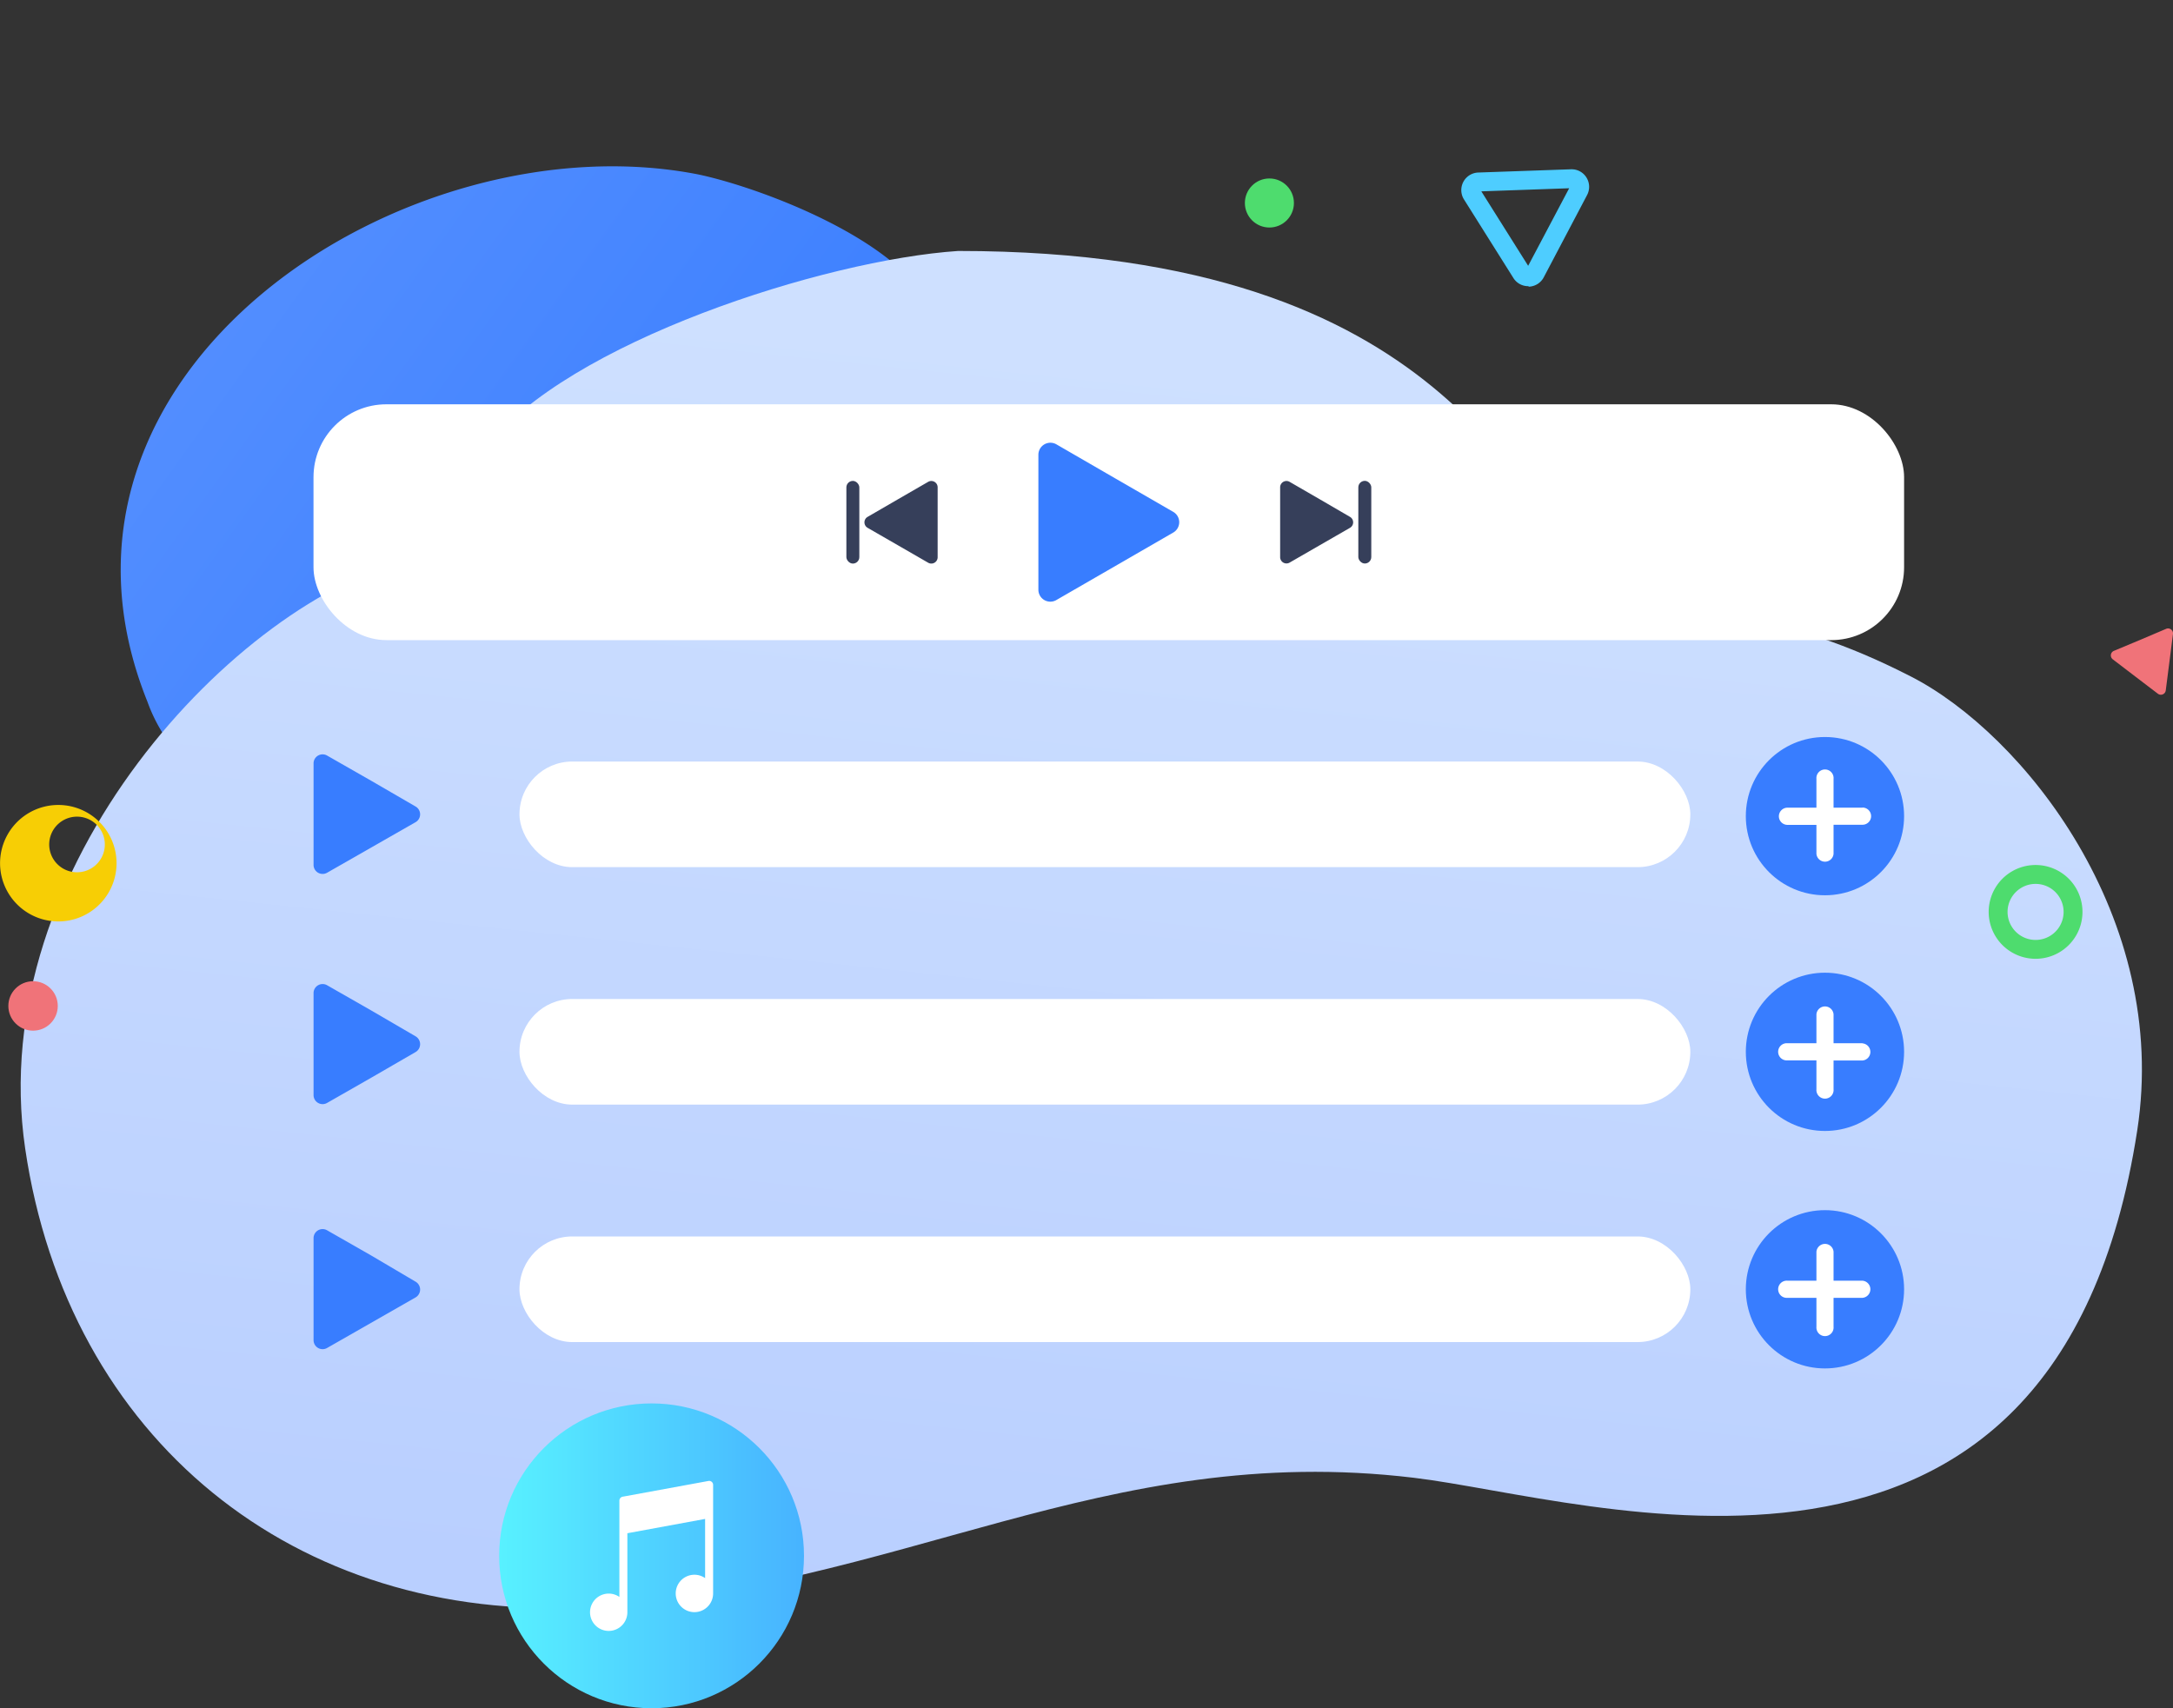 <svg xmlns="http://www.w3.org/2000/svg" xmlns:xlink="http://www.w3.org/1999/xlink" width="343.808" height="270.271" viewBox="0 0 343.808 270.271"><rect x="0" y="0" width="343.808" height="270.271" fill="#333333" stroke="none"/><defs><style>.a{fill:url(#a);}.b{fill:url(#b);}.c{fill:#f7ce05;}.d{fill:url(#c);}.e{fill:#fff;}.f{fill:#4ecdff;}.g{fill:#f07379;}.h{fill:#387dff;}.i{fill:#363f5a;}.j{fill:none;}.k{fill:#4edc6e;}</style><linearGradient id="a" x1="0.728" y1="0.103" x2="0.579" y2="1" gradientUnits="objectBoundingBox"><stop offset="0" stop-color="#5690ff"/><stop offset="1" stop-color="#387dff"/></linearGradient><linearGradient id="b" x1="0.728" y1="0.103" x2="0.579" y2="1" gradientUnits="objectBoundingBox"><stop offset="0" stop-color="#cee0ff"/><stop offset="1" stop-color="#b9cfff"/></linearGradient><linearGradient id="c" y1="0.5" x2="1" y2="0.5" gradientUnits="objectBoundingBox"><stop offset="0" stop-color="#58f1ff"/><stop offset="0.1" stop-color="#56ebff"/><stop offset="0.2" stop-color="#55e5ff"/><stop offset="0.3" stop-color="#53deff"/><stop offset="0.4" stop-color="#51d8ff"/><stop offset="0.5" stop-color="#4fd2ff"/><stop offset="0.6" stop-color="#4eccff"/><stop offset="0.7" stop-color="#4cc6ff"/><stop offset="0.8" stop-color="#4abfff"/><stop offset="0.9" stop-color="#49b9ff"/><stop offset="1" stop-color="#47b3ff"/></linearGradient></defs><g transform="translate(-9044.998 -3359.713)"><path class="a" d="M119.074,60.976C107.668,15.233,45.1-23.758,6.66,17.357a25.532,25.532,0,0,0-5.584,8.256,22.812,22.812,0,0,0,1.36,17.181A35.793,35.793,0,0,0,27.945,62.909c9.545,1.813,19.686-.263,28.634,3.269,8.566,3.388,14.436,11.215,19.638,18.8C83.042,94.812,99.984,117,114.3,104.548,123.416,96.483,121.46,71.094,119.074,60.976Z" transform="translate(9049.781 3469.438) rotate(-65)"/><path class="b" d="M299.067,67.325c-21.589-11.056-28.9-7.306-50.121-19.021C235.935,41.122,227.174,0,148.328,0c-21.1,1.4-61.939,14.442-74.8,31.225-4.182,5.409-7.7,11.863-11.738,17.533C34.518,55.064-5.866,97.334.713,142.013c6.75,45.86,42.645,75.108,88.925,72.54,49.44-2.75,81.608-26.339,130.775-20.453,27.975,3.329,101.674,28.168,114.469-54.973C340.064,105.459,316.849,76.438,299.067,67.325Z" transform="translate(9048.269 3399.419)"/><path class="c" d="M9.219,18.44a9.215,9.215,0,1,1,.011,0Zm0-15.43A4.4,4.4,0,1,0,9.23,3v.01H9.219Z" transform="translate(9044.999 3487.06)"/><circle class="d" cx="24.114" cy="24.114" r="24.114" transform="translate(9123.976 3581.756)"/><path class="e" d="M18.729.011,5.162,2.5a.628.628,0,0,0-.52.622V18.361a2.953,2.953,0,1,0,1.263,2.426h0V8.28l12.3-2.263v9.364a2.919,2.919,0,0,0-1.689-.534A2.959,2.959,0,1,0,19.472,17.8V.632a.628.628,0,0,0-.743-.622Z" transform="translate(9138.354 3594.015)"/><path class="f" d="M10.7,18.573h0l-.11-.08H10.58a2.744,2.744,0,0,1-2.342-1.3L.427,4.774A2.781,2.781,0,0,1,2.677.513L17.338,0q.067,0,.133,0A2.747,2.747,0,0,1,19.8,1.3a2.778,2.778,0,0,1,.1,2.78l-6.85,13a2.766,2.766,0,0,1-2.35,1.49ZM17.068,3h0l-13.9.49,7.41,11.78L17.068,3Z" transform="translate(9276.202 3386.497)"/><path class="g" d="M8.758.058a.78.78,0,0,1,1.07.82l-.57,4.48-.57,4.45a.78.78,0,0,1-1.25.52l-3.57-2.72L.308,4.888a.78.78,0,0,1,.17-1.34l4.14-1.73Z" transform="translate(9378.972 3459.142)"/><rect class="e" width="251.66" height="37.31" rx="11.53" transform="translate(9094.6 3423.68)"/><path class="h" d="M21.34,10.939a1.89,1.89,0,0,1,0,3.27l-9.25,5.34-9.25,5.34A1.89,1.89,0,0,1,0,23.259V1.889A1.9,1.9,0,0,1,2.84.249L12.09,5.6Z" transform="translate(9209.29 3429.761)"/><path class="i" d="M11.07,5.688a1,1,0,0,1,0,1.71l-4.81,2.77-4.79,2.76A1,1,0,0,1,0,12.078V.968A1,1,0,0,1,1.47.118L6.28,2.9Z" transform="translate(9247.54 3435.813)"/><rect class="i" width="2.05" height="13.08" rx="1.025" transform="translate(9259.91 3435.79)"/><path class="i" d="M.481,5.688a1,1,0,0,0,0,1.71l4.81,2.77,4.82,2.78a1,1,0,0,0,1.47-.85V.968a1,1,0,0,0-1.47-.85L5.291,2.9Z" transform="translate(9181.769 3435.813)"/><rect class="i" width="2.05" height="13.08" rx="1.025" transform="translate(9180.96 3448.88) rotate(180)"/><path class="j" d="M2.06,0C1.38.48.7.93,0,1.38V0Z" transform="translate(9322.34 3580.3)"/><rect class="e" width="185.25" height="16.71" rx="8.35" transform="translate(9127.189 3480.2)"/><rect class="e" width="185.25" height="16.71" rx="8.35" transform="translate(9127.189 3517.77)"/><rect class="e" width="185.25" height="16.71" rx="8.35" transform="translate(9127.189 3555.34)"/><path class="h" d="M16.15,8.254a1.43,1.43,0,0,1,0,2.47l-7,4-7,4A1.43,1.43,0,0,1,0,17.484V1.434A1.43,1.43,0,0,1,2.15.194l7,4Z" transform="translate(9094.609 3479.065)"/><path class="h" d="M16.15,8.274a1.44,1.44,0,0,1,0,2.48l-7,4.05-7,4A1.43,1.43,0,0,1,0,17.564V1.424A1.43,1.43,0,0,1,2.15.194l7,4Z" transform="translate(9094.609 3515.406)"/><path class="h" d="M16.15,8.324a1.44,1.44,0,0,1,0,2.48l-7,4-7,4A1.43,1.43,0,0,1,0,17.574V1.434A1.43,1.43,0,0,1,2.15.194l7,4Z" transform="translate(9094.609 3554.176)"/><circle class="h" cx="12.52" cy="12.52" r="12.52" transform="translate(9321.22 3476.32)"/><circle class="h" cx="12.52" cy="12.52" r="12.52" transform="translate(9321.22 3513.61)"/><circle class="h" cx="12.52" cy="12.52" r="12.52" transform="translate(9321.22 3551.18)"/><path class="e" d="M13.23,6.047H8.65V1.477a1.36,1.36,0,1,0-2.71,0v4.57H1.36a1.36,1.36,0,0,0,0,2.72H5.94v4.58a1.36,1.36,0,0,0,2.71,0v-4.6h4.58a1.36,1.36,0,1,0,0-2.72Z" transform="translate(9326.45 3481.454)"/><path class="e" d="M13.347,5.823H8.767V1.243a1.36,1.36,0,0,0-2.71,0v4.58H1.477a1.36,1.36,0,1,0,0,2.71h4.58v4.58a1.36,1.36,0,1,0,2.71,0V8.553h4.58a1.36,1.36,0,0,0,0-2.71Z" transform="translate(9326.333 3518.947)"/><path class="e" d="M13.347,5.823H8.767V1.243a1.36,1.36,0,0,0-2.71,0v4.58H1.477a1.36,1.36,0,1,0,0,2.71h4.58v4.58a1.36,1.36,0,1,0,2.71,0V8.533h4.58a1.36,1.36,0,0,0,0-2.71Z" transform="translate(9326.333 3556.517)"/><circle class="g" cx="3.91" cy="3.91" r="3.91" transform="translate(9046.319 3514.96)"/><path class="k" d="M7.44,14.86H7.429a7.42,7.42,0,1,1,.011,0ZM7.429,3.01a4.433,4.433,0,1,0,.011,0Z" transform="translate(9359.63 3496.55)"/><circle class="k" cx="3.88" cy="3.88" r="3.88" transform="translate(9241.96 3387.95)"/></g></svg>